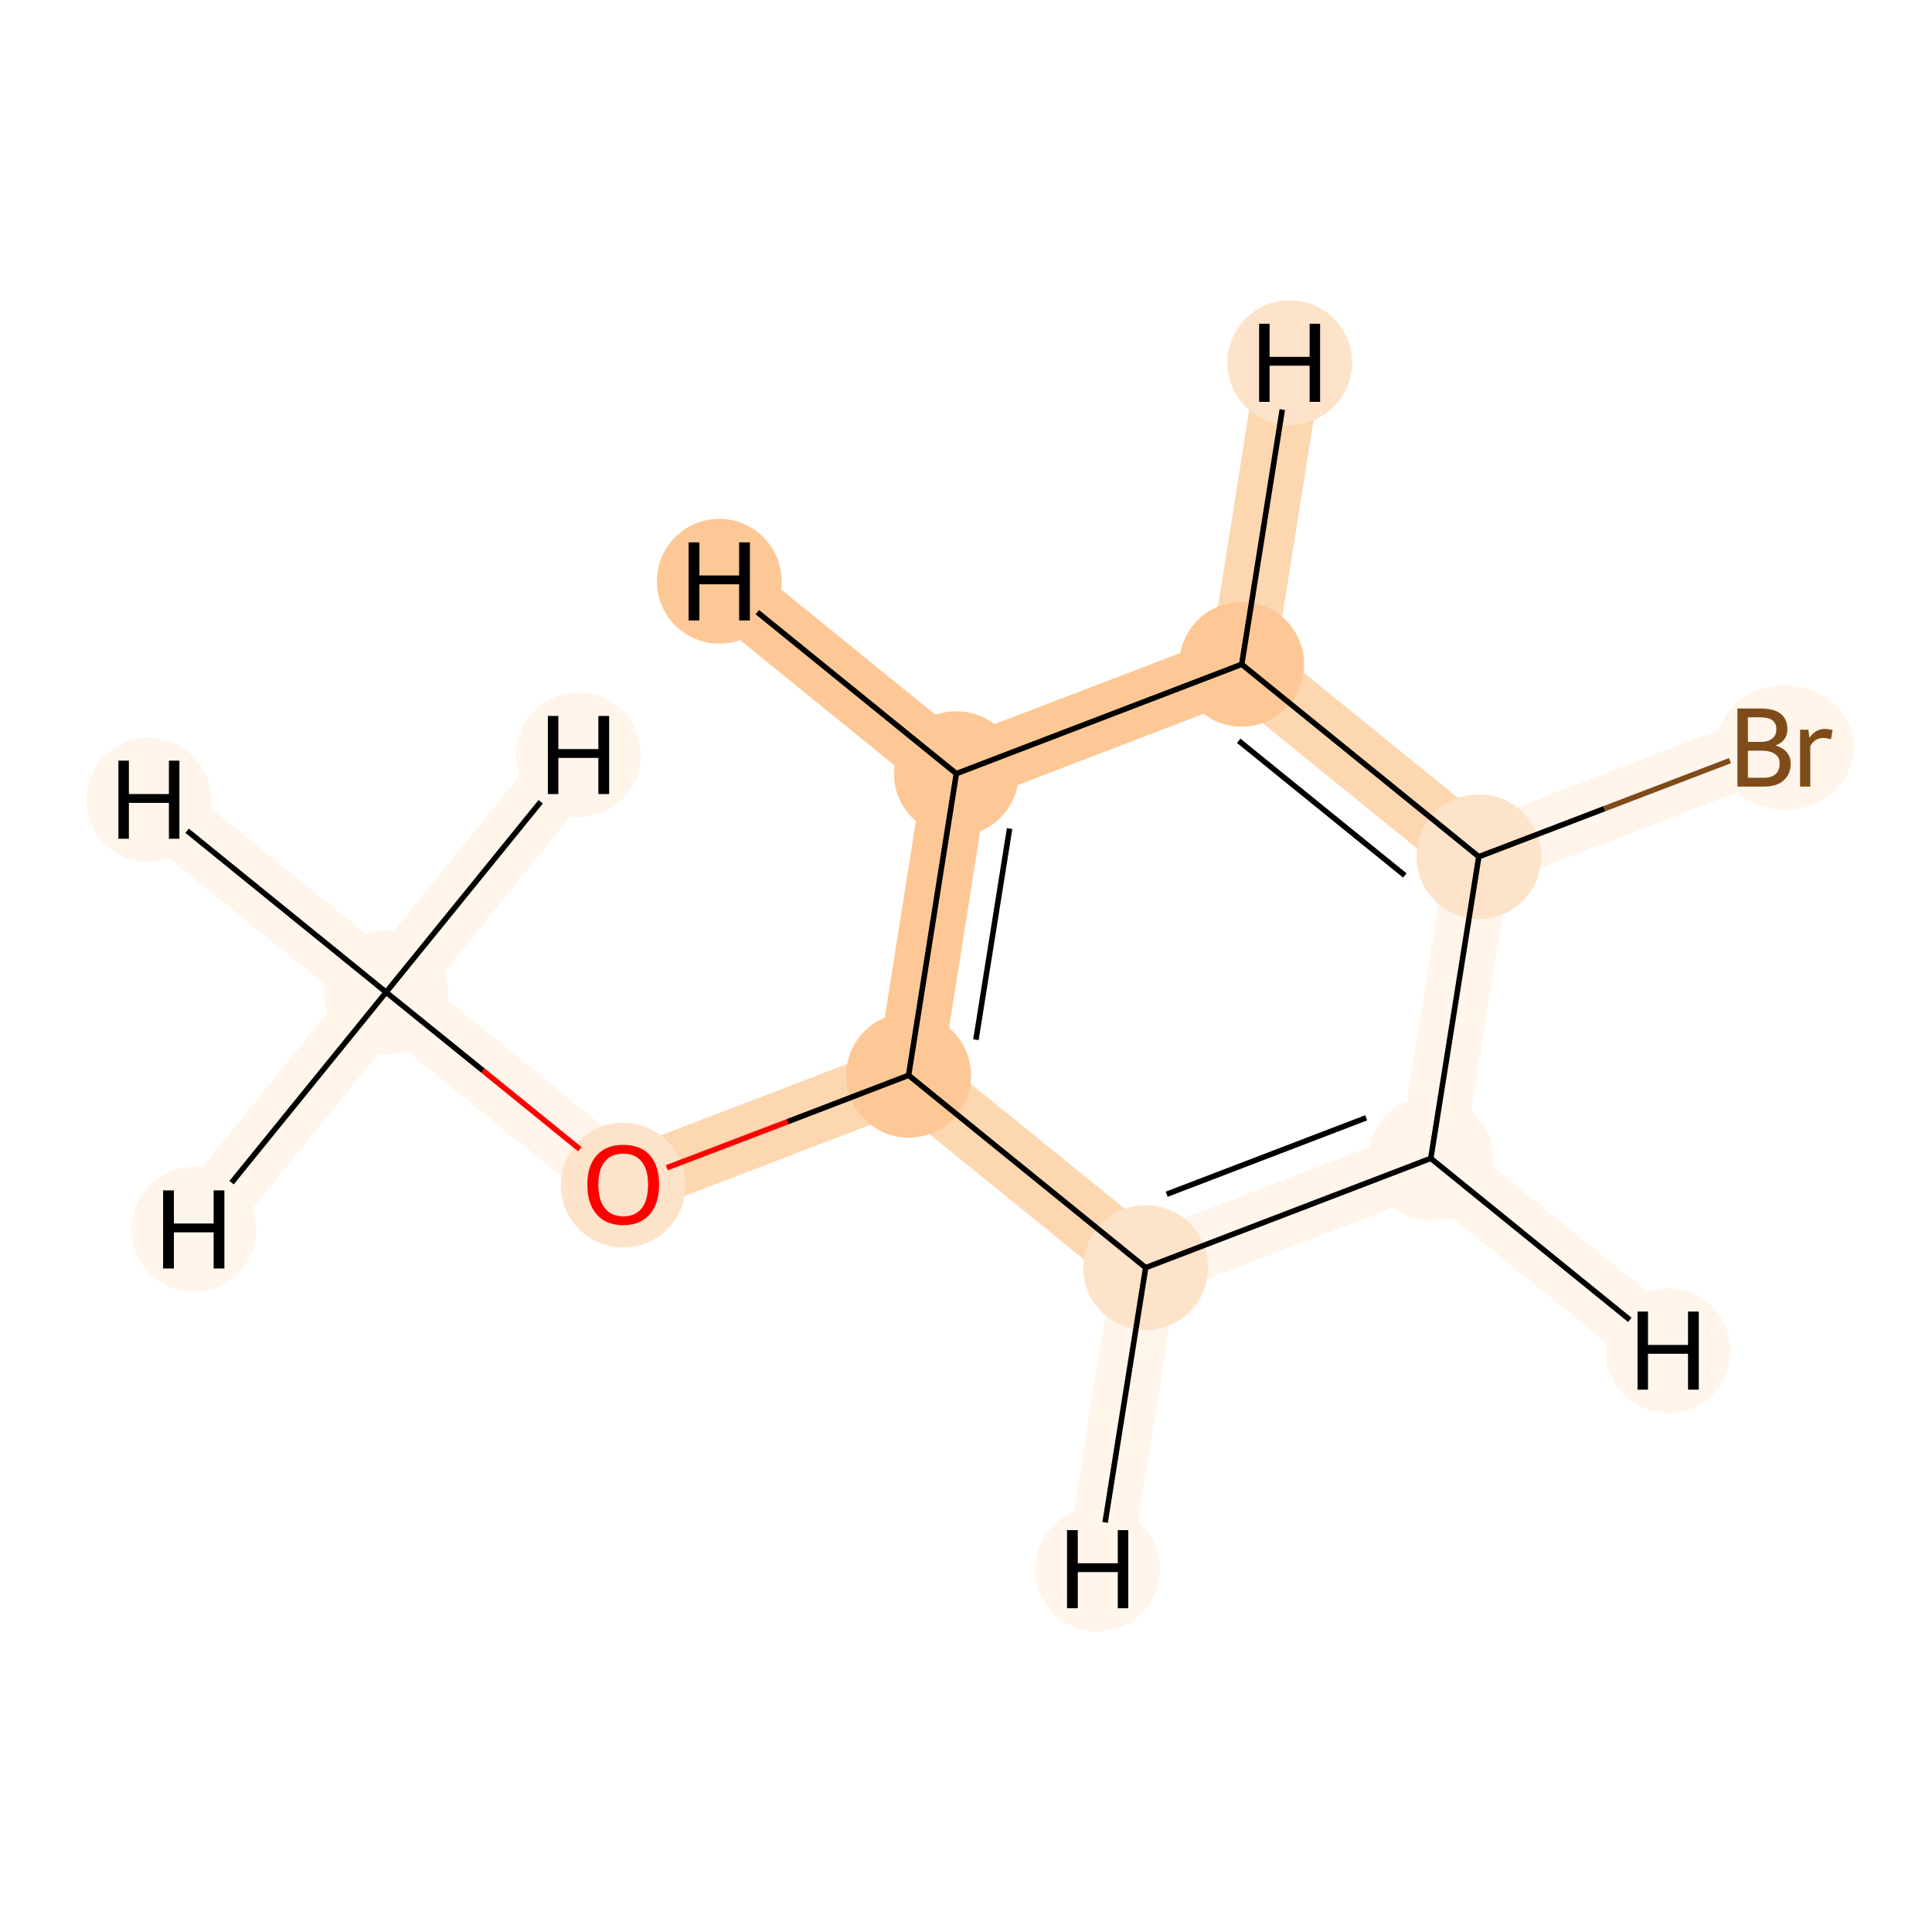 <?xml version='1.0' encoding='iso-8859-1'?>
<svg version='1.1' baseProfile='full'
              xmlns='http://www.w3.org/2000/svg'
                      xmlns:rdkit='http://www.rdkit.org/xml'
                      xmlns:xlink='http://www.w3.org/1999/xlink'
                  xml:space='preserve'
width='700px' height='700px' viewBox='0 0 700 700'>
<!-- END OF HEADER -->
<rect style='opacity:1.0;fill:#FFFFFF;stroke:none' width='700.0' height='700.0' x='0.0' y='0.0'> </rect>
<path d='M 139.9,359.5 L 225.8,429.2' style='fill:none;fill-rule:evenodd;stroke:#FFF5EB;stroke-width:23.6px;stroke-linecap:butt;stroke-linejoin:miter;stroke-opacity:1' />
<path d='M 139.9,359.5 L 53.9,289.8' style='fill:none;fill-rule:evenodd;stroke:#FFF5EB;stroke-width:23.6px;stroke-linecap:butt;stroke-linejoin:miter;stroke-opacity:1' />
<path d='M 139.9,359.5 L 70.2,445.4' style='fill:none;fill-rule:evenodd;stroke:#FFF5EB;stroke-width:23.6px;stroke-linecap:butt;stroke-linejoin:miter;stroke-opacity:1' />
<path d='M 139.9,359.5 L 209.6,273.5' style='fill:none;fill-rule:evenodd;stroke:#FFF5EB;stroke-width:23.6px;stroke-linecap:butt;stroke-linejoin:miter;stroke-opacity:1' />
<path d='M 225.8,429.2 L 329.2,389.6' style='fill:none;fill-rule:evenodd;stroke:#FDD7B0;stroke-width:23.6px;stroke-linecap:butt;stroke-linejoin:miter;stroke-opacity:1' />
<path d='M 329.2,389.6 L 346.5,280.3' style='fill:none;fill-rule:evenodd;stroke:#FDC895;stroke-width:23.6px;stroke-linecap:butt;stroke-linejoin:miter;stroke-opacity:1' />
<path d='M 329.2,389.6 L 415.1,459.3' style='fill:none;fill-rule:evenodd;stroke:#FDD7B0;stroke-width:23.6px;stroke-linecap:butt;stroke-linejoin:miter;stroke-opacity:1' />
<path d='M 346.5,280.3 L 449.9,240.7' style='fill:none;fill-rule:evenodd;stroke:#FDC895;stroke-width:23.6px;stroke-linecap:butt;stroke-linejoin:miter;stroke-opacity:1' />
<path d='M 346.5,280.3 L 260.6,210.6' style='fill:none;fill-rule:evenodd;stroke:#FDC895;stroke-width:23.6px;stroke-linecap:butt;stroke-linejoin:miter;stroke-opacity:1' />
<path d='M 449.9,240.7 L 535.8,310.4' style='fill:none;fill-rule:evenodd;stroke:#FDD7B0;stroke-width:23.6px;stroke-linecap:butt;stroke-linejoin:miter;stroke-opacity:1' />
<path d='M 449.9,240.7 L 467.3,131.4' style='fill:none;fill-rule:evenodd;stroke:#FDD7B0;stroke-width:23.6px;stroke-linecap:butt;stroke-linejoin:miter;stroke-opacity:1' />
<path d='M 535.8,310.4 L 518.4,419.7' style='fill:none;fill-rule:evenodd;stroke:#FFF5EB;stroke-width:23.6px;stroke-linecap:butt;stroke-linejoin:miter;stroke-opacity:1' />
<path d='M 535.8,310.4 L 639.1,270.8' style='fill:none;fill-rule:evenodd;stroke:#FFF5EB;stroke-width:23.6px;stroke-linecap:butt;stroke-linejoin:miter;stroke-opacity:1' />
<path d='M 518.4,419.7 L 415.1,459.3' style='fill:none;fill-rule:evenodd;stroke:#FFF5EB;stroke-width:23.6px;stroke-linecap:butt;stroke-linejoin:miter;stroke-opacity:1' />
<path d='M 518.4,419.7 L 604.4,489.4' style='fill:none;fill-rule:evenodd;stroke:#FFF5EB;stroke-width:23.6px;stroke-linecap:butt;stroke-linejoin:miter;stroke-opacity:1' />
<path d='M 415.1,459.3 L 397.7,568.6' style='fill:none;fill-rule:evenodd;stroke:#FFF5EB;stroke-width:23.6px;stroke-linecap:butt;stroke-linejoin:miter;stroke-opacity:1' />
<ellipse cx='139.9' cy='359.5' rx='22.1' ry='22.1'  style='fill:#FFF5EB;fill-rule:evenodd;stroke:#FFF5EB;stroke-width:1.0px;stroke-linecap:butt;stroke-linejoin:miter;stroke-opacity:1' />
<ellipse cx='225.8' cy='429.4' rx='22.1' ry='22.1'  style='fill:#FDE3C9;fill-rule:evenodd;stroke:#FDE3C9;stroke-width:1.0px;stroke-linecap:butt;stroke-linejoin:miter;stroke-opacity:1' />
<ellipse cx='329.2' cy='389.6' rx='22.1' ry='22.1'  style='fill:#FDC895;fill-rule:evenodd;stroke:#FDC895;stroke-width:1.0px;stroke-linecap:butt;stroke-linejoin:miter;stroke-opacity:1' />
<ellipse cx='346.5' cy='280.3' rx='22.1' ry='22.1'  style='fill:#FDC895;fill-rule:evenodd;stroke:#FDC895;stroke-width:1.0px;stroke-linecap:butt;stroke-linejoin:miter;stroke-opacity:1' />
<ellipse cx='449.9' cy='240.7' rx='22.1' ry='22.1'  style='fill:#FDC895;fill-rule:evenodd;stroke:#FDC895;stroke-width:1.0px;stroke-linecap:butt;stroke-linejoin:miter;stroke-opacity:1' />
<ellipse cx='535.8' cy='310.4' rx='22.1' ry='22.1'  style='fill:#FDE3C9;fill-rule:evenodd;stroke:#FDE3C9;stroke-width:1.0px;stroke-linecap:butt;stroke-linejoin:miter;stroke-opacity:1' />
<ellipse cx='518.4' cy='419.7' rx='22.1' ry='22.1'  style='fill:#FFF5EB;fill-rule:evenodd;stroke:#FFF5EB;stroke-width:1.0px;stroke-linecap:butt;stroke-linejoin:miter;stroke-opacity:1' />
<ellipse cx='415.1' cy='459.3' rx='22.1' ry='22.1'  style='fill:#FDE3C9;fill-rule:evenodd;stroke:#FDE3C9;stroke-width:1.0px;stroke-linecap:butt;stroke-linejoin:miter;stroke-opacity:1' />
<ellipse cx='646.7' cy='270.8' rx='24.4' ry='22.1'  style='fill:#FFF5EB;fill-rule:evenodd;stroke:#FFF5EB;stroke-width:1.0px;stroke-linecap:butt;stroke-linejoin:miter;stroke-opacity:1' />
<ellipse cx='53.9' cy='289.8' rx='22.1' ry='22.1'  style='fill:#FFF5EB;fill-rule:evenodd;stroke:#FFF5EB;stroke-width:1.0px;stroke-linecap:butt;stroke-linejoin:miter;stroke-opacity:1' />
<ellipse cx='70.2' cy='445.4' rx='22.1' ry='22.1'  style='fill:#FFF5EB;fill-rule:evenodd;stroke:#FFF5EB;stroke-width:1.0px;stroke-linecap:butt;stroke-linejoin:miter;stroke-opacity:1' />
<ellipse cx='209.6' cy='273.5' rx='22.1' ry='22.1'  style='fill:#FFF5EB;fill-rule:evenodd;stroke:#FFF5EB;stroke-width:1.0px;stroke-linecap:butt;stroke-linejoin:miter;stroke-opacity:1' />
<ellipse cx='260.6' cy='210.6' rx='22.1' ry='22.1'  style='fill:#FDC895;fill-rule:evenodd;stroke:#FDC895;stroke-width:1.0px;stroke-linecap:butt;stroke-linejoin:miter;stroke-opacity:1' />
<ellipse cx='467.3' cy='131.4' rx='22.1' ry='22.1'  style='fill:#FDE3C9;fill-rule:evenodd;stroke:#FDE3C9;stroke-width:1.0px;stroke-linecap:butt;stroke-linejoin:miter;stroke-opacity:1' />
<ellipse cx='604.4' cy='489.4' rx='22.1' ry='22.1'  style='fill:#FFF5EB;fill-rule:evenodd;stroke:#FFF5EB;stroke-width:1.0px;stroke-linecap:butt;stroke-linejoin:miter;stroke-opacity:1' />
<ellipse cx='397.7' cy='568.6' rx='22.1' ry='22.1'  style='fill:#FFF5EB;fill-rule:evenodd;stroke:#FFF5EB;stroke-width:1.0px;stroke-linecap:butt;stroke-linejoin:miter;stroke-opacity:1' />
<path class='bond-0 atom-0 atom-1' d='M 139.9,359.5 L 175.0,387.9' style='fill:none;fill-rule:evenodd;stroke:#000000;stroke-width:2.0px;stroke-linecap:butt;stroke-linejoin:miter;stroke-opacity:1' />
<path class='bond-0 atom-0 atom-1' d='M 175.0,387.9 L 210.1,416.4' style='fill:none;fill-rule:evenodd;stroke:#FF0000;stroke-width:2.0px;stroke-linecap:butt;stroke-linejoin:miter;stroke-opacity:1' />
<path class='bond-9 atom-0 atom-9' d='M 139.9,359.5 L 67.8,301.0' style='fill:none;fill-rule:evenodd;stroke:#000000;stroke-width:2.0px;stroke-linecap:butt;stroke-linejoin:miter;stroke-opacity:1' />
<path class='bond-10 atom-0 atom-10' d='M 139.9,359.5 L 83.9,428.5' style='fill:none;fill-rule:evenodd;stroke:#000000;stroke-width:2.0px;stroke-linecap:butt;stroke-linejoin:miter;stroke-opacity:1' />
<path class='bond-11 atom-0 atom-11' d='M 139.9,359.5 L 195.9,290.5' style='fill:none;fill-rule:evenodd;stroke:#000000;stroke-width:2.0px;stroke-linecap:butt;stroke-linejoin:miter;stroke-opacity:1' />
<path class='bond-1 atom-1 atom-2' d='M 241.6,423.1 L 285.4,406.4' style='fill:none;fill-rule:evenodd;stroke:#FF0000;stroke-width:2.0px;stroke-linecap:butt;stroke-linejoin:miter;stroke-opacity:1' />
<path class='bond-1 atom-1 atom-2' d='M 285.4,406.4 L 329.2,389.6' style='fill:none;fill-rule:evenodd;stroke:#000000;stroke-width:2.0px;stroke-linecap:butt;stroke-linejoin:miter;stroke-opacity:1' />
<path class='bond-2 atom-2 atom-3' d='M 329.2,389.6 L 346.5,280.3' style='fill:none;fill-rule:evenodd;stroke:#000000;stroke-width:2.0px;stroke-linecap:butt;stroke-linejoin:miter;stroke-opacity:1' />
<path class='bond-2 atom-2 atom-3' d='M 353.6,376.7 L 365.8,300.2' style='fill:none;fill-rule:evenodd;stroke:#000000;stroke-width:2.0px;stroke-linecap:butt;stroke-linejoin:miter;stroke-opacity:1' />
<path class='bond-8 atom-7 atom-2' d='M 415.1,459.3 L 329.2,389.6' style='fill:none;fill-rule:evenodd;stroke:#000000;stroke-width:2.0px;stroke-linecap:butt;stroke-linejoin:miter;stroke-opacity:1' />
<path class='bond-3 atom-3 atom-4' d='M 346.5,280.3 L 449.9,240.7' style='fill:none;fill-rule:evenodd;stroke:#000000;stroke-width:2.0px;stroke-linecap:butt;stroke-linejoin:miter;stroke-opacity:1' />
<path class='bond-12 atom-3 atom-12' d='M 346.5,280.3 L 274.4,221.8' style='fill:none;fill-rule:evenodd;stroke:#000000;stroke-width:2.0px;stroke-linecap:butt;stroke-linejoin:miter;stroke-opacity:1' />
<path class='bond-4 atom-4 atom-5' d='M 449.9,240.7 L 535.8,310.4' style='fill:none;fill-rule:evenodd;stroke:#000000;stroke-width:2.0px;stroke-linecap:butt;stroke-linejoin:miter;stroke-opacity:1' />
<path class='bond-4 atom-4 atom-5' d='M 448.8,268.4 L 509.0,317.2' style='fill:none;fill-rule:evenodd;stroke:#000000;stroke-width:2.0px;stroke-linecap:butt;stroke-linejoin:miter;stroke-opacity:1' />
<path class='bond-13 atom-4 atom-13' d='M 449.9,240.7 L 464.6,148.4' style='fill:none;fill-rule:evenodd;stroke:#000000;stroke-width:2.0px;stroke-linecap:butt;stroke-linejoin:miter;stroke-opacity:1' />
<path class='bond-5 atom-5 atom-6' d='M 535.8,310.4 L 518.4,419.7' style='fill:none;fill-rule:evenodd;stroke:#000000;stroke-width:2.0px;stroke-linecap:butt;stroke-linejoin:miter;stroke-opacity:1' />
<path class='bond-7 atom-5 atom-8' d='M 535.8,310.4 L 581.3,293.0' style='fill:none;fill-rule:evenodd;stroke:#000000;stroke-width:2.0px;stroke-linecap:butt;stroke-linejoin:miter;stroke-opacity:1' />
<path class='bond-7 atom-5 atom-8' d='M 581.3,293.0 L 626.8,275.6' style='fill:none;fill-rule:evenodd;stroke:#7F4C19;stroke-width:2.0px;stroke-linecap:butt;stroke-linejoin:miter;stroke-opacity:1' />
<path class='bond-6 atom-6 atom-7' d='M 518.4,419.7 L 415.1,459.3' style='fill:none;fill-rule:evenodd;stroke:#000000;stroke-width:2.0px;stroke-linecap:butt;stroke-linejoin:miter;stroke-opacity:1' />
<path class='bond-6 atom-6 atom-7' d='M 495.0,405.0 L 422.7,432.7' style='fill:none;fill-rule:evenodd;stroke:#000000;stroke-width:2.0px;stroke-linecap:butt;stroke-linejoin:miter;stroke-opacity:1' />
<path class='bond-14 atom-6 atom-14' d='M 518.4,419.7 L 590.5,478.2' style='fill:none;fill-rule:evenodd;stroke:#000000;stroke-width:2.0px;stroke-linecap:butt;stroke-linejoin:miter;stroke-opacity:1' />
<path class='bond-15 atom-7 atom-15' d='M 415.1,459.3 L 400.4,551.6' style='fill:none;fill-rule:evenodd;stroke:#000000;stroke-width:2.0px;stroke-linecap:butt;stroke-linejoin:miter;stroke-opacity:1' />
<path  class='atom-1' d='M 212.8 429.2
Q 212.8 422.4, 216.2 418.6
Q 219.6 414.8, 225.8 414.8
Q 232.1 414.8, 235.5 418.6
Q 238.8 422.4, 238.8 429.2
Q 238.8 436.1, 235.4 440.0
Q 232.0 443.9, 225.8 443.9
Q 219.6 443.9, 216.2 440.0
Q 212.8 436.2, 212.8 429.2
M 225.8 440.7
Q 230.2 440.7, 232.5 437.8
Q 234.8 434.9, 234.8 429.2
Q 234.8 423.7, 232.5 420.9
Q 230.2 418.0, 225.8 418.0
Q 221.5 418.0, 219.2 420.8
Q 216.8 423.6, 216.8 429.2
Q 216.8 435.0, 219.2 437.8
Q 221.5 440.7, 225.8 440.7
' fill='#FF0000'/>
<path  class='atom-8' d='M 643.3 270.1
Q 646.0 270.9, 647.4 272.6
Q 648.8 274.2, 648.8 276.6
Q 648.8 280.6, 646.2 282.8
Q 643.8 285.0, 639.0 285.0
L 629.5 285.0
L 629.5 256.7
L 637.9 256.7
Q 642.7 256.7, 645.2 258.6
Q 647.6 260.6, 647.6 264.2
Q 647.6 268.5, 643.3 270.1
M 633.3 259.9
L 633.3 268.8
L 637.9 268.8
Q 640.7 268.8, 642.1 267.6
Q 643.6 266.5, 643.6 264.2
Q 643.6 259.9, 637.9 259.9
L 633.3 259.9
M 639.0 281.8
Q 641.8 281.8, 643.3 280.5
Q 644.8 279.2, 644.8 276.6
Q 644.8 274.3, 643.1 273.2
Q 641.5 272.0, 638.4 272.0
L 633.3 272.0
L 633.3 281.8
L 639.0 281.8
' fill='#7F4C19'/>
<path  class='atom-8' d='M 655.2 264.4
L 655.6 267.3
Q 657.8 264.1, 661.3 264.1
Q 662.4 264.1, 664.0 264.5
L 663.4 267.8
Q 661.6 267.4, 660.7 267.4
Q 659.0 267.4, 657.9 268.1
Q 656.8 268.8, 655.9 270.3
L 655.9 285.0
L 652.2 285.0
L 652.2 264.4
L 655.2 264.4
' fill='#7F4C19'/>
<path  class='atom-9' d='M 42.9 275.6
L 46.7 275.6
L 46.7 287.7
L 61.2 287.7
L 61.2 275.6
L 65.0 275.6
L 65.0 303.9
L 61.2 303.9
L 61.2 290.9
L 46.7 290.9
L 46.7 303.9
L 42.9 303.9
L 42.9 275.6
' fill='#000000'/>
<path  class='atom-10' d='M 59.1 431.3
L 63.0 431.3
L 63.0 443.3
L 77.4 443.3
L 77.4 431.3
L 81.3 431.3
L 81.3 459.6
L 77.4 459.6
L 77.4 446.5
L 63.0 446.5
L 63.0 459.6
L 59.1 459.6
L 59.1 431.3
' fill='#000000'/>
<path  class='atom-11' d='M 198.5 259.4
L 202.3 259.4
L 202.3 271.4
L 216.8 271.4
L 216.8 259.4
L 220.7 259.4
L 220.7 287.7
L 216.8 287.7
L 216.8 274.6
L 202.3 274.6
L 202.3 287.7
L 198.5 287.7
L 198.5 259.4
' fill='#000000'/>
<path  class='atom-12' d='M 249.5 196.5
L 253.4 196.5
L 253.4 208.5
L 267.8 208.5
L 267.8 196.5
L 271.7 196.5
L 271.7 224.8
L 267.8 224.8
L 267.8 211.7
L 253.4 211.7
L 253.4 224.8
L 249.5 224.8
L 249.5 196.5
' fill='#000000'/>
<path  class='atom-13' d='M 456.2 117.3
L 460.0 117.3
L 460.0 129.3
L 474.5 129.3
L 474.5 117.3
L 478.3 117.3
L 478.3 145.6
L 474.5 145.6
L 474.5 132.5
L 460.0 132.5
L 460.0 145.6
L 456.2 145.6
L 456.2 117.3
' fill='#000000'/>
<path  class='atom-14' d='M 593.3 475.2
L 597.1 475.2
L 597.1 487.3
L 611.6 487.3
L 611.6 475.2
L 615.5 475.2
L 615.5 503.5
L 611.6 503.5
L 611.6 490.5
L 597.1 490.5
L 597.1 503.5
L 593.3 503.5
L 593.3 475.2
' fill='#000000'/>
<path  class='atom-15' d='M 386.6 554.4
L 390.5 554.4
L 390.5 566.4
L 405.0 566.4
L 405.0 554.4
L 408.8 554.4
L 408.8 582.7
L 405.0 582.7
L 405.0 569.6
L 390.5 569.6
L 390.5 582.7
L 386.6 582.7
L 386.6 554.4
' fill='#000000'/>
</svg>
